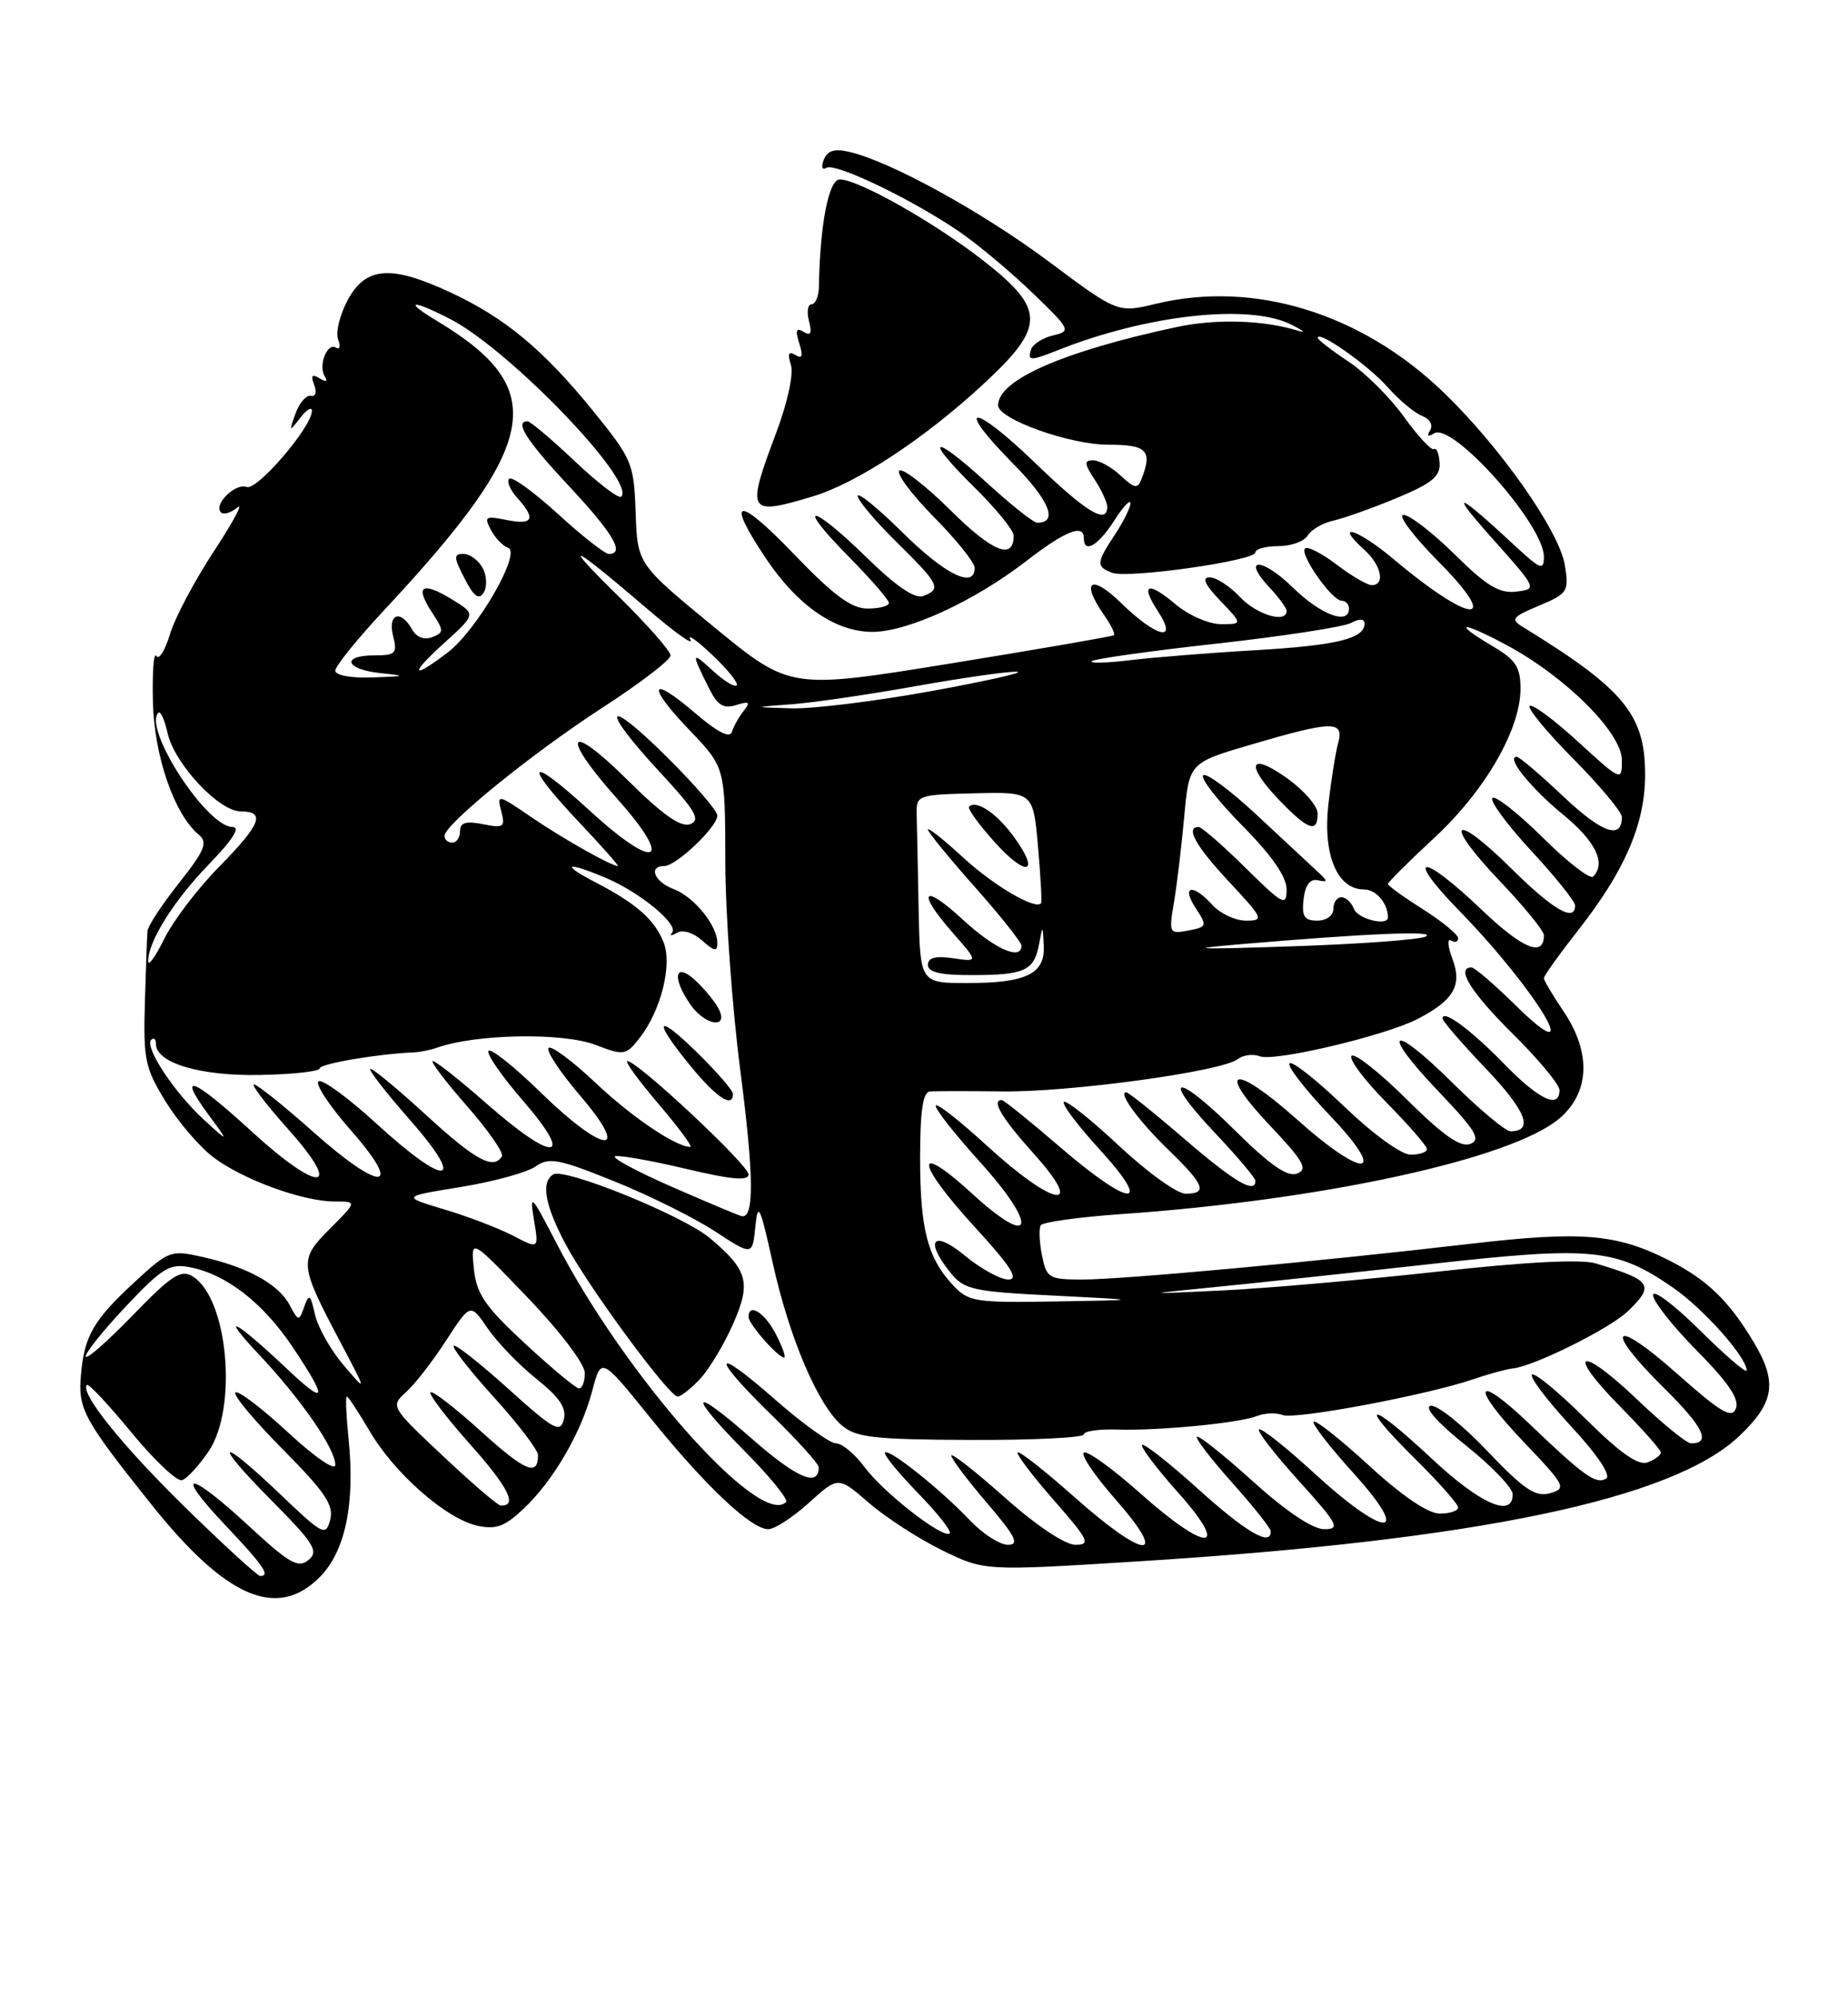 <?xml version="1.0" encoding="UTF-8" standalone="no"?>
<!DOCTYPE svg PUBLIC "-//W3C//DTD SVG 1.1//EN" "http://www.w3.org/Graphics/SVG/1.1/DTD/svg11.dtd" >
<svg xmlns="http://www.w3.org/2000/svg" xmlns:xlink="http://www.w3.org/1999/xlink" version="1.1" viewBox="0 0 237 256">
 <g >
 <path fill="currentColor"
d=" M 40.99 202.16 C 44.28 198.87 45.56 192.75 44.70 184.40 C 44.40 181.43 44.29 179.00 44.48 179.00 C 44.66 179.00 45.97 180.99 47.40 183.42 C 50.57 188.84 57.21 194.67 61.21 195.55 C 63.62 196.08 64.75 195.66 67.18 193.35 C 71.03 189.69 74.53 183.65 75.97 178.21 C 77.10 173.92 77.10 173.92 83.40 181.72 C 90.43 190.44 96.33 196.00 98.53 196.00 C 99.34 196.00 101.68 194.48 103.75 192.61 C 107.50 189.22 107.50 189.22 111.44 192.63 C 113.60 194.50 117.82 197.23 120.82 198.70 C 126.26 201.36 126.26 201.36 145.88 200.13 C 189.38 197.42 214.53 192.17 223.07 184.05 C 227.59 179.75 227.98 177.15 224.89 172.00 C 221.69 166.68 218.94 164.02 214.00 161.52 C 207.30 158.13 202.83 157.76 188.50 159.43 C 168.91 161.71 144.08 163.99 138.88 164.00 C 134.50 164.00 134.22 163.83 133.63 160.90 C 133.29 159.19 133.22 157.46 133.47 157.05 C 133.72 156.64 138.34 156.00 143.72 155.62 C 169.53 153.84 193.81 148.56 199.96 143.38 C 203.90 140.06 204.10 134.91 200.50 129.60 C 199.13 127.57 198.00 125.67 198.00 125.37 C 198.00 125.07 200.00 122.28 202.44 119.17 C 208.38 111.60 210.95 105.64 210.98 99.40 C 211.01 91.62 208.32 88.35 195.33 80.38 C 193.69 79.37 193.90 79.09 197.38 77.63 C 201.06 76.08 201.23 75.81 200.69 72.45 C 199.97 68.04 192.35 57.21 185.04 50.20 C 174.52 40.12 160.83 35.92 148.28 38.93 C 143.34 40.12 143.34 40.12 134.51 33.53 C 125.92 27.13 114.19 20.68 108.89 19.46 C 107.00 19.02 106.10 19.31 105.65 20.48 C 105.29 21.40 105.44 21.85 105.98 21.51 C 107.13 20.80 117.25 25.69 123.24 29.84 C 125.58 31.47 129.74 34.96 132.49 37.61 C 137.30 42.25 137.39 42.44 135.06 42.99 C 133.73 43.30 132.46 44.11 132.24 44.78 C 131.74 46.28 132.13 46.29 135.68 44.88 C 147.06 40.36 160.09 38.91 165.50 41.56 C 167.15 42.37 167.60 42.75 166.50 42.40 C 162.07 41.02 156.01 40.83 150.89 41.92 C 136.36 45.03 128.00 48.69 128.00 51.95 C 128.00 53.72 137.18 57.00 142.13 57.00 C 147.10 57.00 147.81 57.73 146.41 61.37 C 145.90 62.70 145.53 62.64 143.72 60.96 C 142.57 59.88 140.98 59.00 140.20 59.00 C 139.01 59.00 139.04 59.42 140.38 61.46 C 141.27 62.82 142.00 64.40 142.00 64.96 C 142.00 67.29 139.30 65.65 132.79 59.37 C 124.69 51.55 122.20 51.60 129.93 59.43 C 134.60 64.16 135.76 67.00 133.02 67.00 C 132.55 67.00 129.63 64.69 126.55 61.87 C 119.50 55.43 118.33 55.93 125.02 62.52 C 127.76 65.22 130.00 67.98 130.00 68.65 C 130.00 71.84 127.32 70.77 121.93 65.43 C 118.70 62.23 115.73 59.94 115.33 60.33 C 114.94 60.73 116.95 63.41 119.81 66.31 C 122.66 69.20 125.00 72.11 125.00 72.78 C 125.00 75.51 121.23 73.67 115.78 68.28 C 112.60 65.14 110.00 63.02 110.00 63.57 C 110.00 64.12 112.25 66.79 115.00 69.50 C 120.47 74.88 120.77 75.49 118.41 76.39 C 117.35 76.80 114.96 75.18 111.19 71.50 C 103.98 64.46 101.86 64.27 108.78 71.28 C 111.65 74.19 114.00 76.89 114.00 77.28 C 114.00 77.68 112.77 78.00 111.26 78.00 C 109.18 78.00 106.91 76.32 101.76 70.96 C 94.53 63.44 92.95 63.72 98.25 71.61 C 102.32 77.67 107.17 81.00 111.90 80.99 C 116.42 80.98 124.95 77.06 131.59 71.93 C 136.66 68.02 139.00 67.09 139.00 69.00 C 139.00 71.00 140.85 69.93 142.88 66.75 C 144.03 64.96 144.97 63.95 144.98 64.50 C 144.98 65.05 144.09 66.85 143.00 68.50 C 140.59 72.14 140.55 72.61 142.61 73.41 C 144.66 74.19 161.00 71.87 161.00 70.80 C 161.00 70.36 162.33 70.00 163.95 70.00 C 165.57 70.00 167.26 69.39 167.70 68.65 C 168.14 67.90 169.62 67.04 171.00 66.73 C 172.38 66.42 176.03 65.12 179.13 63.83 C 183.61 61.97 184.73 61.06 184.63 59.35 C 184.56 58.16 184.23 57.36 183.90 57.56 C 183.56 57.77 181.83 55.90 180.05 53.42 C 178.26 50.93 175.05 47.74 172.90 46.32 C 170.76 44.90 169.00 43.54 169.00 43.31 C 169.00 42.26 175.46 46.80 177.91 49.57 C 179.40 51.26 181.41 52.94 182.38 53.31 C 183.38 53.70 183.82 54.48 183.41 55.15 C 182.94 55.90 183.13 56.04 183.93 55.54 C 186.29 54.09 198.00 67.25 198.00 71.35 C 198.00 73.17 197.57 73.00 194.25 69.92 C 186.79 62.98 185.68 62.63 191.37 69.00 C 197.15 75.48 197.16 75.50 194.45 75.83 C 192.29 76.09 190.65 75.10 186.58 71.08 C 183.75 68.29 180.79 66.00 180.00 66.00 C 179.21 66.00 181.23 68.70 184.50 72.00 C 192.71 80.29 188.72 80.07 178.74 71.68 C 174.16 67.82 170.91 66.79 174.99 70.49 C 177.15 72.44 177.68 75.00 175.93 75.00 C 175.35 75.00 173.31 73.81 171.41 72.36 C 169.50 70.91 167.68 69.98 167.36 70.30 C 166.63 71.04 170.82 77.00 172.07 77.00 C 172.58 77.00 173.00 77.45 173.00 78.00 C 173.00 80.16 169.40 78.82 165.81 75.31 C 161.80 71.40 159.15 71.40 162.83 75.32 C 164.02 76.59 165.00 77.94 165.00 78.31 C 165.00 79.95 161.15 78.79 159.00 76.50 C 157.71 75.12 155.97 74.00 155.14 74.00 C 154.09 74.00 154.51 74.92 156.50 77.00 C 159.37 80.00 159.37 80.00 156.58 80.00 C 155.05 80.00 152.43 78.86 150.77 77.46 C 147.17 74.43 146.19 74.84 148.54 78.41 C 151.14 82.38 148.32 81.72 143.79 77.30 C 139.90 73.49 138.53 74.46 141.60 78.84 C 142.48 80.10 143.05 81.26 142.85 81.42 C 142.66 81.57 133.24 83.20 121.91 85.04 C 101.33 88.37 101.33 88.37 91.54 80.34 C 81.75 72.30 81.75 72.30 81.52 65.71 C 81.30 59.37 81.08 58.86 76.03 52.63 C 69.70 44.83 64.76 40.73 57.75 37.47 C 50.15 33.93 46.90 34.17 44.60 38.45 C 43.58 40.34 43.02 42.61 43.36 43.50 C 43.70 44.38 43.58 44.86 43.09 44.56 C 41.96 43.86 40.79 46.85 41.65 48.24 C 42.07 48.92 41.83 49.01 40.98 48.49 C 40.02 47.90 39.83 48.13 40.29 49.32 C 40.65 50.26 40.47 50.87 39.87 50.74 C 39.28 50.61 38.40 51.62 37.90 53.00 C 37.05 55.37 37.08 55.40 38.50 53.56 C 39.32 52.49 40.00 52.09 40.00 52.67 C 40.00 54.71 32.96 62.92 31.64 62.42 C 30.20 61.86 27.34 64.67 28.33 65.67 C 28.67 66.01 29.62 65.73 30.44 65.05 C 31.26 64.37 29.90 66.90 27.43 70.66 C 24.96 74.42 22.42 79.20 21.80 81.29 C 21.17 83.37 20.39 84.63 20.05 84.08 C 19.71 83.54 19.52 86.20 19.61 90.01 C 19.79 96.96 22.36 104.40 25.51 107.00 C 26.68 107.98 26.26 109.00 22.96 113.18 C 20.78 115.93 18.96 118.70 18.91 119.34 C 18.86 119.98 18.71 124.10 18.58 128.50 C 18.37 135.78 18.61 136.92 21.23 141.17 C 22.81 143.74 25.56 146.96 27.34 148.31 C 31.11 151.18 38.83 154.00 42.93 154.00 C 45.80 154.00 45.80 154.00 42.32 157.48 C 38.31 161.49 38.36 162.02 43.64 172.00 C 47.07 178.50 47.07 178.50 44.08 175.00 C 42.43 173.07 40.78 170.15 40.40 168.50 C 39.81 165.89 39.63 165.76 39.02 167.48 C 38.34 169.40 38.28 169.39 37.13 167.24 C 35.71 164.59 31.74 162.40 25.99 161.11 C 21.92 160.19 21.63 160.30 17.32 164.27 C 11.96 169.21 10.80 171.23 10.37 176.34 C 10.00 180.61 10.78 182.02 19.43 192.85 C 28.99 204.81 35.52 207.63 40.99 202.16 Z  M 104.22 63.63 C 109.90 61.93 118.58 56.21 126.17 49.18 C 134.06 41.88 134.07 39.66 126.27 33.53 C 120.00 28.61 110.11 23.00 107.70 23.00 C 106.28 23.00 105.17 28.68 105.02 36.75 C 105.00 37.99 104.57 39.00 104.08 39.00 C 103.59 39.00 103.44 39.97 103.75 41.16 C 104.16 42.73 103.97 43.10 103.05 42.53 C 102.11 41.95 101.97 42.32 102.50 44.00 C 103.02 45.63 102.88 46.05 102.00 45.50 C 101.14 44.97 100.97 45.33 101.43 46.77 C 101.80 47.93 101.00 51.61 99.53 55.51 C 95.67 65.77 95.88 66.14 104.22 63.63 Z  M 23.80 193.25 C 15.64 185.27 10.19 178.48 11.15 177.51 C 11.36 177.30 13.93 180.05 16.87 183.62 C 19.80 187.18 22.72 189.93 23.35 189.72 C 23.98 189.52 25.51 187.85 26.75 186.03 C 30.52 180.46 29.24 166.37 24.71 163.60 C 23.20 162.67 22.01 163.44 16.96 168.65 C 13.68 172.03 11.00 174.37 11.00 173.84 C 11.00 173.31 13.35 170.40 16.22 167.36 C 20.86 162.46 21.78 161.91 24.44 162.44 C 29.08 163.37 33.75 167.01 37.54 172.67 C 42.12 179.52 41.90 180.27 36.75 175.40 C 30.15 169.17 27.98 168.06 33.16 173.55 C 38.62 179.36 43.00 185.67 43.00 187.75 C 43.00 188.58 40.36 186.77 36.89 183.55 C 33.52 180.44 30.51 178.16 30.19 178.48 C 29.87 178.80 32.61 182.08 36.28 185.78 C 41.69 191.23 42.83 192.93 42.35 194.78 C 41.78 196.94 41.43 196.76 35.95 191.53 C 27.97 183.92 27.11 184.54 34.83 192.33 C 40.31 197.85 40.91 198.83 39.56 199.95 C 38.25 201.04 37.11 200.39 31.95 195.62 C 24.20 188.44 22.12 188.32 28.85 195.44 C 33.81 200.68 34.72 202.00 33.37 202.00 C 33.03 202.00 28.72 198.06 23.80 193.25 Z  M 124.44 194.91 C 120.67 190.94 114.03 185.64 113.50 186.17 C 113.27 186.40 115.15 188.71 117.68 191.32 C 120.21 193.92 122.07 196.27 121.80 196.53 C 121.02 197.32 113.29 191.32 110.87 188.03 C 109.63 186.36 107.99 185.00 107.22 185.00 C 106.44 185.00 102.93 182.47 99.40 179.38 C 91.32 172.28 91.04 173.66 99.00 181.42 C 102.30 184.63 105.00 187.63 105.00 188.07 C 105.00 190.66 102.21 189.47 96.48 184.45 C 88.48 177.42 88.02 178.44 95.69 186.19 C 98.82 189.36 101.13 192.21 100.81 192.52 C 97.46 195.88 80.15 176.35 71.31 159.24 C 68.17 153.16 67.90 152.87 68.47 156.30 C 69.11 160.11 69.11 160.11 65.81 158.39 C 63.99 157.44 60.02 155.92 57.00 155.02 C 51.50 153.37 51.50 153.37 59.10 152.14 C 63.27 151.46 67.58 150.28 68.67 149.52 C 70.42 148.30 71.60 148.52 78.75 151.40 C 83.20 153.19 89.02 156.08 91.67 157.81 C 96.50 160.96 96.50 160.96 96.87 157.23 C 97.20 153.96 97.47 154.52 99.09 161.83 C 101.20 171.41 104.88 180.06 107.95 182.69 C 109.77 184.25 112.06 184.51 124.53 184.56 C 132.49 184.59 139.00 184.27 139.00 183.85 C 139.00 183.44 140.91 183.15 143.25 183.23 C 148.62 183.40 158.95 182.40 161.25 181.48 C 162.21 181.10 163.68 181.05 164.51 181.37 C 166.12 181.98 183.12 178.79 189.00 176.76 C 190.93 176.10 193.18 175.49 194.00 175.40 C 196.71 175.13 206.45 170.29 208.75 168.08 C 212.26 164.71 211.85 164.09 204.62 161.93 C 202.77 161.37 195.52 161.75 184.38 162.99 C 174.83 164.04 162.41 165.13 156.76 165.40 C 146.50 165.89 146.50 165.89 156.00 164.95 C 161.22 164.43 173.73 163.10 183.80 161.98 C 204.22 159.71 207.25 160.01 214.53 165.02 C 218.44 167.71 224.00 173.95 224.00 175.65 C 224.00 176.08 221.30 173.77 218.00 170.50 C 214.70 167.23 212.00 165.21 212.00 166.00 C 212.00 166.79 214.54 170.01 217.64 173.14 C 221.62 177.16 223.09 179.33 222.63 180.52 C 222.10 181.89 220.72 181.07 214.99 175.99 C 206.74 168.68 205.57 170.17 213.45 177.95 C 218.47 182.91 219.48 185.00 216.87 185.00 C 216.31 185.00 213.18 182.45 209.92 179.34 C 202.53 172.30 200.72 173.13 207.81 180.31 C 210.66 183.20 213.00 185.84 213.00 186.17 C 213.00 186.51 212.24 187.08 211.32 187.43 C 210.12 187.89 207.82 186.29 203.34 181.85 C 199.88 178.42 196.79 175.87 196.47 176.19 C 196.16 176.51 198.41 179.49 201.48 182.81 C 204.85 186.44 206.64 189.11 205.99 189.51 C 204.70 190.30 203.17 189.22 196.27 182.62 C 189.11 175.76 188.44 177.51 195.42 184.83 C 200.76 190.43 200.94 190.78 198.78 191.39 C 196.91 191.91 195.46 190.93 190.71 185.95 C 187.53 182.60 184.27 180.01 183.47 180.18 C 182.60 180.38 184.38 182.38 188.01 185.28 C 191.31 187.91 194.00 190.72 194.00 191.53 C 194.00 194.62 189.82 192.77 183.51 186.86 C 175.50 179.37 173.91 179.50 181.52 187.02 C 184.54 190.00 187.00 192.78 187.00 193.22 C 187.00 193.65 185.94 194.00 184.64 194.00 C 183.15 194.00 179.83 191.75 175.60 187.87 C 171.93 184.50 168.71 181.95 168.46 182.21 C 168.21 182.46 170.52 185.44 173.59 188.83 C 181.20 197.24 177.77 197.27 168.60 188.87 C 164.93 185.50 161.71 182.95 161.46 183.21 C 161.21 183.46 163.52 186.44 166.59 189.83 C 171.61 195.39 171.93 196.00 169.82 196.00 C 168.35 196.00 164.93 193.71 160.69 189.88 C 156.96 186.51 153.73 183.94 153.51 184.16 C 153.29 184.38 155.32 187.02 158.01 190.03 C 160.71 193.04 162.93 195.84 162.96 196.25 C 163.07 198.30 159.82 196.41 153.69 190.88 C 149.96 187.51 146.71 184.96 146.47 185.20 C 146.23 185.44 148.31 188.19 151.10 191.32 C 157.92 198.97 154.79 199.04 146.25 191.41 C 142.81 188.35 139.56 185.98 139.03 186.17 C 138.50 186.35 140.34 189.09 143.12 192.25 C 150.05 200.15 146.84 199.92 137.79 191.88 C 134.00 188.52 130.73 185.94 130.51 186.16 C 130.30 186.37 132.38 189.12 135.14 192.27 C 139.63 197.39 139.92 198.00 137.92 198.00 C 136.59 198.00 132.89 195.53 128.84 191.92 C 125.08 188.58 122.00 186.17 122.00 186.57 C 122.00 186.96 124.06 189.70 126.58 192.64 C 130.26 196.95 130.78 198.00 129.26 198.00 C 128.22 198.00 126.05 196.61 124.44 194.91 Z  M 89.78 176.74 C 90.95 175.49 92.84 172.35 93.99 169.75 C 96.36 164.39 95.94 162.81 91.04 158.69 C 87.63 155.82 72.40 149.63 70.95 150.53 C 69.35 151.52 69.88 154.47 72.54 159.48 C 75.43 164.92 85.80 179.00 86.91 179.00 C 87.32 179.00 88.61 177.98 89.78 176.74 Z  M 99.50 171.00 C 98.06 168.22 96.00 166.93 96.00 168.81 C 96.00 169.70 99.78 174.00 100.56 174.00 C 100.83 174.00 100.35 172.65 99.50 171.00 Z  M 56.78 186.59 C 50.08 180.29 50.06 180.25 52.10 178.41 C 53.22 177.40 55.53 174.42 57.23 171.79 C 60.33 167.02 60.33 167.02 62.54 170.26 C 63.76 172.04 66.57 174.95 68.79 176.73 C 71.76 179.10 72.69 180.48 72.30 181.96 C 71.84 183.72 71.00 183.25 65.19 178.01 C 61.57 174.74 58.41 172.26 58.18 172.49 C 57.94 172.72 60.28 175.71 63.38 179.13 C 66.47 182.54 69.00 185.86 69.00 186.50 C 69.00 189.28 67.37 188.60 61.70 183.47 C 58.38 180.46 55.46 178.21 55.21 178.46 C 54.96 178.70 57.26 181.72 60.32 185.15 C 65.23 190.66 66.44 193.10 64.19 192.96 C 63.81 192.93 60.47 190.07 56.78 186.59 Z  M 67.34 172.21 C 62.18 167.43 61.11 165.86 60.77 162.60 C 60.37 158.70 60.37 158.70 67.68 166.33 C 71.84 170.66 75.00 174.83 75.00 175.98 C 75.00 177.09 74.66 177.98 74.25 177.96 C 73.84 177.93 70.73 175.35 67.34 172.21 Z  M 122.24 164.75 C 118.96 161.25 118.00 157.56 118.00 148.43 C 118.00 142.41 118.36 139.97 119.25 139.90 C 119.94 139.84 124.10 139.84 128.50 139.89 C 137.20 140.01 156.74 137.33 158.74 135.75 C 159.42 135.22 160.70 135.05 161.58 135.39 C 163.45 136.11 177.64 132.75 181.79 130.61 C 186.45 128.20 187.55 126.30 186.27 122.91 C 185.67 121.30 185.58 120.24 186.08 120.55 C 186.59 120.86 187.00 120.73 187.00 120.26 C 187.00 119.79 184.97 118.12 182.50 116.55 C 180.03 114.99 178.00 113.53 178.00 113.30 C 178.00 113.08 180.67 110.42 183.93 107.40 C 190.44 101.38 195.00 93.50 195.00 88.27 C 195.00 85.52 194.39 84.57 191.50 82.87 C 186.08 79.67 187.37 79.54 193.23 82.69 C 200.80 86.75 208.00 93.94 208.00 97.42 C 208.00 100.18 207.96 100.17 202.37 95.06 C 199.28 92.23 196.49 90.17 196.18 90.49 C 195.87 90.80 198.40 93.87 201.81 97.30 C 205.21 100.74 208.00 104.08 208.00 104.72 C 208.00 107.67 205.46 106.77 200.50 102.09 C 197.54 99.29 194.85 97.00 194.52 97.00 C 193.09 97.00 196.27 100.98 200.45 104.40 C 204.65 107.85 206.01 110.65 204.31 112.36 C 203.92 112.74 201.01 110.48 197.83 107.33 C 194.65 104.19 191.75 101.91 191.39 102.28 C 191.03 102.64 193.26 105.68 196.36 109.03 C 199.46 112.37 202.00 115.54 202.00 116.06 C 202.00 118.26 199.19 116.63 193.81 111.31 C 186.27 103.85 185.01 105.24 192.34 112.92 C 195.45 116.18 198.00 119.31 198.00 119.87 C 198.00 122.74 195.29 121.63 190.01 116.60 C 182.30 109.23 179.96 109.36 187.16 116.75 C 197.27 127.13 203.73 138.08 194.22 128.71 C 191.58 126.12 189.11 124.00 188.72 124.00 C 186.65 124.00 188.64 127.20 194.00 132.50 C 197.30 135.77 200.00 139.01 200.00 139.72 C 200.00 142.19 197.38 140.96 192.96 136.42 C 188.63 131.98 185.00 129.30 185.00 130.54 C 185.00 130.87 187.52 133.79 190.60 137.01 C 195.72 142.39 196.74 145.00 193.72 145.00 C 193.08 145.00 189.74 142.21 186.30 138.81 C 178.36 130.93 176.84 131.89 184.52 139.93 C 189.28 144.92 189.97 146.07 188.55 146.62 C 187.31 147.10 185.07 145.53 180.44 140.94 C 176.93 137.46 173.73 134.94 173.34 135.33 C 172.94 135.73 174.95 138.41 177.81 141.31 C 180.66 144.20 183.00 146.89 183.00 147.28 C 183.00 147.68 182.06 148.00 180.91 148.00 C 179.72 148.00 176.09 145.37 172.41 141.84 C 168.88 138.45 165.72 135.95 165.38 136.29 C 165.04 136.63 167.36 139.62 170.53 142.95 C 178.16 150.94 175.06 151.28 166.25 143.41 C 158.22 136.26 155.82 136.81 162.81 144.20 C 167.19 148.83 167.78 149.87 166.35 150.42 C 165.11 150.90 162.89 149.35 158.34 144.85 C 150.74 137.31 148.69 137.68 155.89 145.29 C 158.70 148.26 161.00 150.99 161.00 151.35 C 161.00 153.08 158.29 151.48 151.92 146.00 C 148.09 142.70 144.72 140.00 144.44 140.00 C 143.33 140.00 146.05 143.71 149.92 147.45 C 154.48 151.87 154.91 153.00 152.04 153.00 C 150.96 153.00 147.12 150.24 143.51 146.86 C 139.90 143.48 136.71 140.95 136.43 141.23 C 136.15 141.52 138.23 144.28 141.06 147.37 C 148.04 155.02 144.98 154.79 135.92 147.00 C 132.09 143.70 128.74 141.00 128.47 141.00 C 127.10 141.00 128.48 143.32 132.59 147.89 C 139.35 155.40 135.16 154.71 126.64 146.91 C 122.99 143.56 120.00 141.24 120.00 141.74 C 120.00 142.25 122.51 145.43 125.58 148.82 C 133.19 157.23 132.60 160.23 124.75 153.06 C 117.12 146.08 117.34 148.90 125.09 157.36 C 129.64 162.32 130.71 164.00 129.32 164.00 C 128.29 164.00 125.78 162.62 123.73 160.93 C 119.65 157.56 118.52 158.94 121.91 163.14 C 123.65 165.30 124.79 165.55 135.16 166.06 C 146.50 166.63 146.50 166.63 135.42 166.81 C 125.10 166.99 124.20 166.85 122.24 164.75 Z  M 86.22 152.14 C 81.67 150.15 78.37 148.38 78.89 148.20 C 79.41 148.03 83.47 148.75 87.92 149.80 C 93.76 151.19 96.00 151.39 96.00 150.53 C 96.00 149.32 81.75 136.00 80.46 136.00 C 80.07 136.00 81.87 138.47 84.46 141.50 C 87.04 144.53 88.87 147.00 88.53 147.00 C 86.67 147.00 80.98 143.15 76.30 138.72 C 73.37 135.95 70.69 133.97 70.35 134.32 C 70.00 134.67 71.84 137.44 74.44 140.48 C 81.08 148.25 77.46 147.94 69.36 140.04 C 66.00 136.76 62.98 134.35 62.65 134.68 C 62.32 135.01 64.33 137.92 67.12 141.14 C 73.80 148.85 71.07 149.06 62.46 141.50 C 59.01 138.47 55.89 136.00 55.51 136.00 C 55.14 136.00 57.09 138.57 59.84 141.71 C 62.60 144.85 64.64 147.78 64.37 148.21 C 63.29 149.97 60.98 148.72 54.74 143.00 C 51.14 139.70 47.89 137.00 47.51 137.00 C 47.14 137.00 49.40 139.93 52.54 143.50 C 59.97 151.97 57.31 152.29 48.28 144.02 C 44.69 140.73 41.35 138.29 40.86 138.59 C 40.36 138.89 42.21 141.70 44.95 144.82 C 51.89 152.71 48.93 152.87 40.16 145.07 C 36.40 141.73 32.99 139.00 32.58 139.00 C 32.17 139.00 34.15 141.59 36.97 144.75 C 44.14 152.77 40.99 153.00 32.34 145.08 C 24.79 138.16 22.63 137.27 26.65 142.75 C 29.41 146.50 29.41 146.50 26.13 143.50 C 22.36 140.04 18.49 134.18 19.39 133.28 C 19.72 132.94 20.00 133.18 20.00 133.81 C 20.00 136.25 25.71 137.94 33.39 137.78 C 37.58 137.70 41.00 137.32 41.00 136.94 C 41.00 136.35 48.44 135.08 53.00 134.89 C 53.83 134.86 55.17 134.59 56.00 134.30 C 60.98 132.52 72.13 132.31 76.35 133.92 C 80.07 135.33 80.27 135.30 82.10 132.94 C 84.76 129.50 86.22 123.70 85.13 120.85 C 84.01 117.94 81.66 115.84 76.50 113.16 C 71.83 110.74 72.49 110.34 77.62 112.49 C 82.05 114.34 87.12 118.52 86.19 119.55 C 85.81 119.97 86.09 119.98 86.81 119.56 C 87.58 119.12 88.93 119.54 90.06 120.56 C 91.60 121.94 92.00 122.01 92.00 120.88 C 92.00 118.63 89.03 114.96 86.40 113.96 C 83.91 113.02 83.09 111.00 85.20 111.00 C 86.72 111.00 92.00 105.98 92.00 104.53 C 92.00 103.93 89.08 100.54 85.50 97.00 C 77.54 89.11 76.86 90.58 84.60 98.94 C 89.20 103.90 89.90 105.10 88.52 105.63 C 87.32 106.09 84.99 104.45 80.42 99.92 C 72.74 92.31 71.79 94.12 79.14 102.36 C 86.54 110.67 84.18 111.74 75.67 103.94 C 67.71 96.64 66.85 97.54 74.29 105.41 C 77.19 108.48 79.42 111.00 79.24 111.00 C 78.39 111.00 72.09 107.44 68.09 104.70 C 63.85 101.80 63.71 101.77 64.28 103.96 C 64.82 106.02 64.60 106.17 61.94 105.64 C 59.75 105.20 59.00 105.43 59.00 106.53 C 59.00 107.34 58.55 108.00 58.00 108.00 C 57.45 108.00 57.00 107.62 57.00 107.15 C 57.00 105.67 68.18 96.59 77.25 90.71 C 82.06 87.60 86.00 84.58 86.00 84.01 C 86.00 83.45 82.96 80.00 79.25 76.36 C 71.74 68.99 73.19 69.63 82.94 77.98 C 86.48 81.02 89.00 82.83 88.54 82.00 C 88.08 81.17 89.34 82.04 91.33 83.93 C 93.33 85.82 94.75 87.58 94.48 87.85 C 94.21 88.12 92.81 87.25 91.36 85.92 C 88.64 83.42 88.61 83.59 90.95 88.26 C 92.02 90.41 92.80 90.88 94.41 90.37 C 96.09 89.84 96.27 89.98 95.38 91.11 C 94.77 91.87 94.09 93.08 93.87 93.80 C 93.60 94.66 92.03 93.86 89.19 91.43 C 83.32 86.40 82.84 87.76 88.43 93.59 C 93.00 98.36 93.00 98.36 93.02 110.43 C 93.03 117.07 93.89 129.11 94.94 137.19 C 96.69 150.72 96.75 156.18 95.13 155.88 C 94.79 155.82 90.77 154.13 86.22 152.14 Z  M 94.00 140.21 C 94.00 139.77 91.97 137.43 89.50 135.00 C 84.11 129.71 83.61 130.59 88.57 136.65 C 91.89 140.70 94.00 142.08 94.00 140.21 Z  M 92.13 129.24 C 91.61 128.27 90.24 126.63 89.09 125.58 C 86.51 123.25 86.16 125.35 88.56 128.78 C 90.47 131.51 93.56 131.91 92.13 129.24 Z  M 117.81 116.50 C 117.71 111.28 117.60 105.84 117.56 104.43 C 117.50 101.91 117.64 101.86 125.00 101.68 C 132.50 101.50 132.50 101.50 133.12 108.50 C 133.46 112.35 133.64 115.63 133.51 115.78 C 132.78 116.65 127.40 113.49 123.51 109.90 C 121.03 107.62 119.00 106.01 119.00 106.32 C 119.00 106.64 121.70 109.95 125.00 113.66 C 128.30 117.38 131.00 120.78 131.00 121.21 C 131.00 123.17 127.58 121.65 123.48 117.87 C 118.29 113.09 117.49 114.21 122.23 119.61 C 125.47 123.30 125.47 123.30 122.23 122.82 C 119.98 122.49 119.00 122.75 119.00 123.67 C 119.00 124.62 120.63 125.00 124.75 124.98 C 131.43 124.97 132.63 124.41 133.26 121.00 C 133.72 118.52 133.73 118.52 133.86 121.21 C 134.04 124.82 131.62 126.00 124.07 126.00 C 118.00 126.00 118.00 126.00 117.81 116.50 Z  M 129.91 107.10 C 127.77 104.20 125.18 102.49 124.28 103.39 C 124.04 103.63 125.55 105.71 127.64 108.02 C 131.78 112.61 133.48 111.92 129.91 107.10 Z  M 19.00 123.20 C 19.00 120.66 22.28 115.43 26.82 110.75 C 29.85 107.63 30.87 106.00 29.82 106.00 C 26.52 106.00 18.31 93.36 20.31 91.36 C 20.58 91.08 21.11 92.25 21.49 93.95 C 22.35 97.87 28.07 104.00 30.87 104.00 C 34.11 104.00 33.47 105.64 28.08 111.12 C 25.37 113.87 22.22 118.00 21.08 120.31 C 19.94 122.61 19.00 123.92 19.00 123.20 Z  M 159.00 121.03 C 175.43 119.63 184.29 119.26 182.87 120.03 C 182.12 120.44 174.30 121.01 165.50 121.30 C 153.34 121.71 151.78 121.64 159.00 121.03 Z  M 150.55 115.70 C 150.93 113.47 151.52 108.53 151.87 104.71 C 152.50 97.77 152.50 97.77 160.50 95.42 C 170.93 92.36 172.42 92.34 171.61 95.25 C 171.27 96.49 170.70 100.07 170.35 103.21 C 169.65 109.60 171.51 114.00 174.92 114.00 C 176.47 114.00 178.00 115.78 178.00 117.58 C 178.00 118.75 174.13 117.79 173.64 116.50 C 173.32 115.67 172.60 115.00 172.03 115.00 C 171.46 115.00 171.00 115.67 171.00 116.50 C 171.00 117.35 170.10 118.00 168.93 118.00 C 167.27 118.00 166.93 117.46 167.18 115.25 C 167.39 113.43 168.01 112.61 169.00 112.82 C 170.33 113.10 170.33 112.98 169.00 111.74 C 168.18 110.98 164.68 107.73 161.24 104.52 C 157.80 101.31 154.68 98.99 154.30 99.37 C 153.92 99.74 156.18 102.64 159.31 105.81 C 163.10 109.64 165.00 112.37 165.00 113.99 C 165.00 116.23 164.56 115.99 159.72 111.22 C 156.81 108.35 154.11 106.00 153.72 106.00 C 151.98 106.00 153.34 108.44 157.64 113.04 C 162.03 117.74 162.14 118.00 159.79 118.00 C 158.43 118.00 156.50 117.10 155.50 116.00 C 152.98 113.21 151.44 113.49 153.34 116.39 C 154.84 118.68 154.80 118.81 152.39 119.27 C 149.95 119.73 149.89 119.62 150.55 115.70 Z  M 168.98 104.25 C 168.97 103.29 167.17 101.23 164.98 99.69 C 160.14 96.26 159.68 98.04 164.20 102.70 C 167.79 106.41 169.01 106.81 168.98 104.25 Z  M 101.50 90.27 C 104.25 90.07 111.42 89.02 117.42 87.95 C 123.43 86.88 129.28 86.04 130.42 86.10 C 131.57 86.15 126.65 87.26 119.50 88.57 C 112.35 89.87 104.25 90.87 101.50 90.79 C 96.50 90.64 96.50 90.64 101.50 90.27 Z  M 43.00 85.96 C 43.00 85.39 45.82 81.90 49.26 78.21 C 69.33 56.71 70.57 49.84 56.00 41.11 C 51.61 38.48 52.83 38.35 57.79 40.92 C 65.39 44.86 81.61 61.72 79.67 63.66 C 79.36 63.97 76.68 61.92 73.71 59.11 C 70.74 56.30 68.01 54.00 67.65 54.00 C 65.93 54.00 67.51 56.47 73.00 62.34 C 78.66 68.39 80.19 71.00 78.08 71.00 C 77.57 71.00 74.63 68.69 71.55 65.87 C 68.46 63.05 65.65 61.02 65.30 61.36 C 64.96 61.71 65.43 62.81 66.34 63.82 C 68.77 66.51 68.38 67.33 64.98 66.65 C 62.24 66.10 62.05 66.22 62.96 67.93 C 63.52 68.97 64.51 70.00 65.16 70.22 C 66.92 70.81 61.18 80.76 57.43 83.62 C 52.71 87.22 52.47 86.47 57.03 82.36 C 61.06 78.71 61.06 78.71 57.92 76.80 C 54.09 74.47 53.17 75.09 55.40 78.49 C 56.95 80.86 56.95 81.08 55.41 81.67 C 54.39 82.06 53.39 81.67 52.83 80.65 C 51.38 78.07 49.70 78.66 50.41 81.50 C 50.98 83.75 50.74 84.00 48.02 84.00 C 43.70 84.00 44.28 85.80 48.75 86.27 C 52.19 86.63 52.10 86.68 47.75 86.83 C 45.02 86.93 43.00 86.56 43.00 85.96 Z  M 61.90 72.80 C 61.36 71.81 60.26 71.00 59.44 71.00 C 58.15 71.00 58.17 71.42 59.58 74.15 C 60.78 76.48 61.42 76.94 62.03 75.95 C 62.49 75.21 62.43 73.80 61.90 72.80 Z  M 140.00 84.75 C 140.28 84.46 147.47 83.44 156.00 82.50 C 164.53 81.55 172.29 80.36 173.25 79.85 C 174.37 79.26 175.00 79.29 175.00 79.93 C 175.00 81.86 171.41 82.73 161.00 83.34 C 155.22 83.67 148.03 84.25 145.00 84.61 C 141.97 84.98 139.72 85.04 140.00 84.75 Z "/>
</g>
</svg>